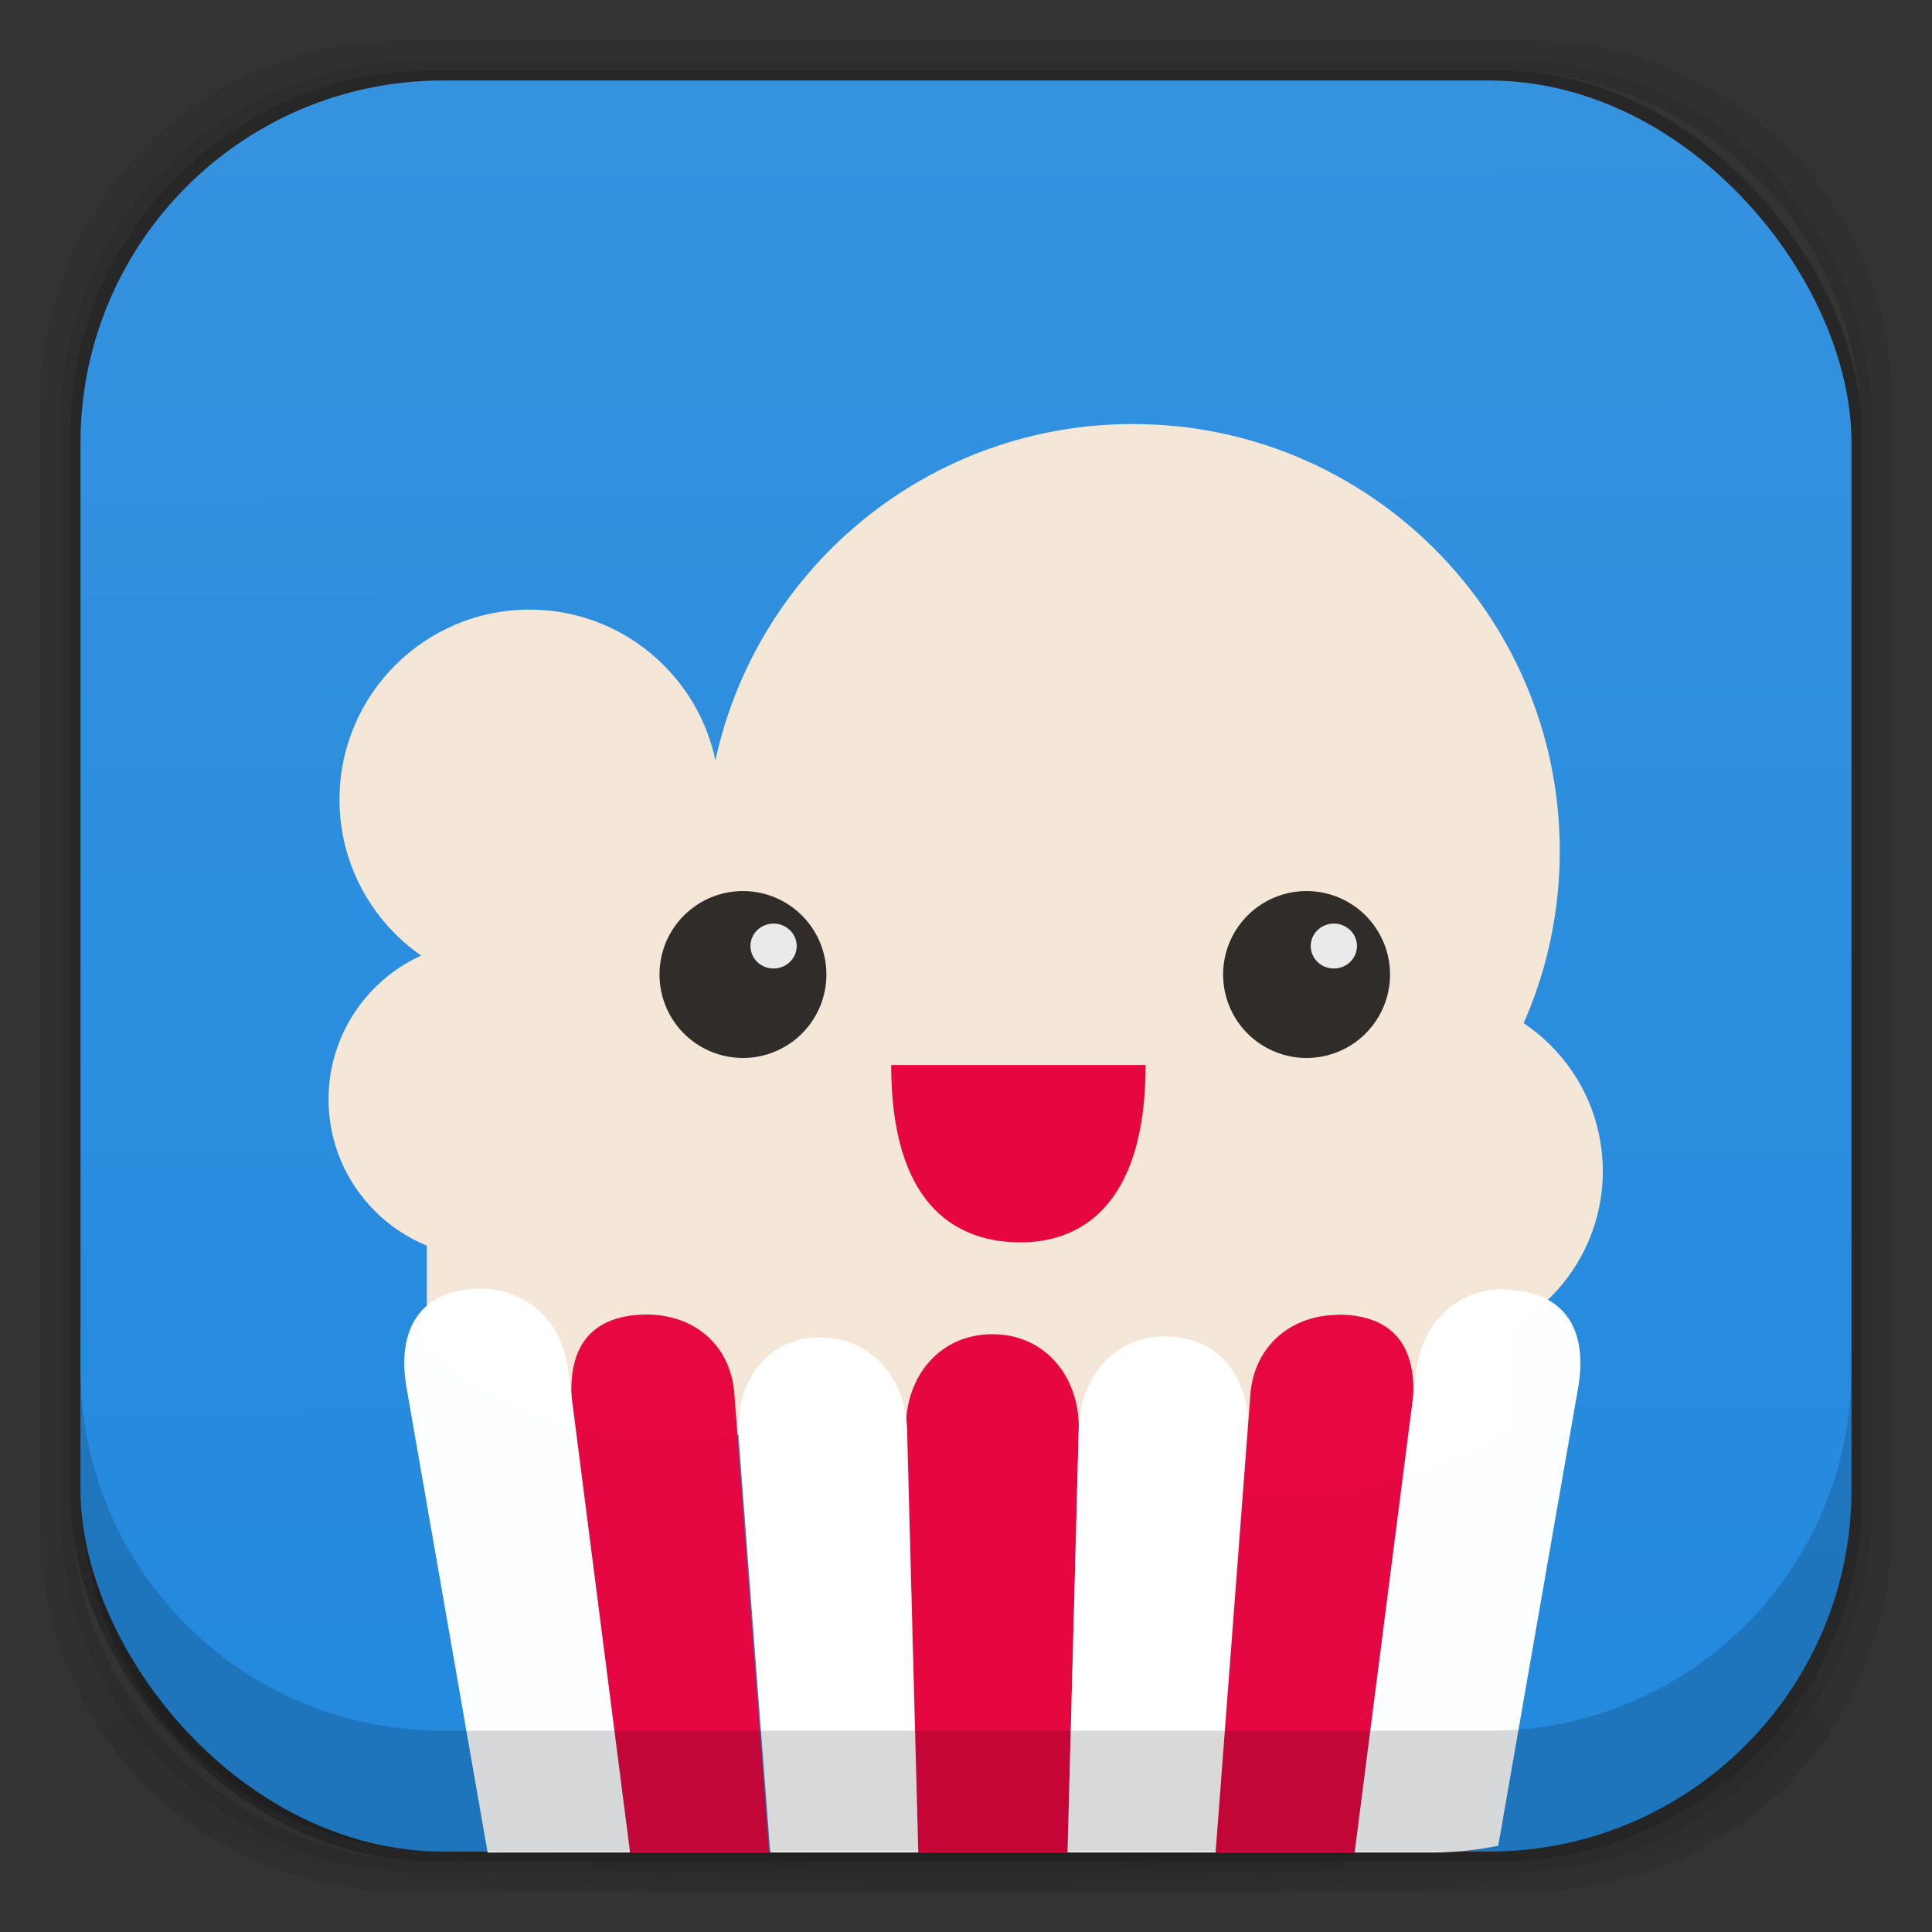 <?xml version="1.0" encoding="UTF-8" standalone="no"?>
<!-- Created with Inkscape (http://www.inkscape.org/) -->

<svg
   xmlns:dc="http://purl.org/dc/elements/1.1/"
   xmlns:cc="http://creativecommons.org/ns#"
   xmlns:rdf="http://www.w3.org/1999/02/22-rdf-syntax-ns#"
   xmlns:svg="http://www.w3.org/2000/svg"
   xmlns="http://www.w3.org/2000/svg"
   xmlns:xlink="http://www.w3.org/1999/xlink"
   xmlns:sodipodi="http://sodipodi.sourceforge.net/DTD/sodipodi-0.dtd"
   xmlns:inkscape="http://www.inkscape.org/namespaces/inkscape"
   width="48"
   height="48"
   id="svg4230"
   version="1.1"
   inkscape:version="0.48.4 r9939"
   sodipodi:docname="popcorntime.svg"
   inkscape:export-filename="/home/uri/Descargas/system-monitor.png"
   inkscape:export-xdpi="480"
   inkscape:export-ydpi="480">
  <rect width="100%" height="100%" fill="#333333" stroke="none"/>
  <defs
     id="defs4232">
    <linearGradient
       id="linearGradient5019">
      <stop
         id="stop5021"
         offset="0"
         style="stop-color:#2289dd;stop-opacity:1;" />
      <stop
         id="stop5023"
         offset="1"
         style="stop-color:#3592df;stop-opacity:1;" />
    </linearGradient>
    <linearGradient
       id="linearGradient4243">
      <stop
         style="stop-color:#000000;stop-opacity:1;"
         offset="0"
         id="stop4245" />
      <stop
         style="stop-color:#000000;stop-opacity:0;"
         offset="1"
         id="stop4247" />
    </linearGradient>
    <radialGradient
       inkscape:collect="always"
       xlink:href="#linearGradient4243"
       id="radialGradient4274"
       gradientUnits="userSpaceOnUse"
       gradientTransform="matrix(1.043,0,0,0.196,-1.043,35.185)"
       cx="24"
       cy="42.5"
       fx="24"
       fy="42.5"
       r="23" />
    <linearGradient
       inkscape:collect="always"
       xlink:href="#linearGradient5019"
       id="linearGradient4530"
       x1="24.177"
       y1="46"
       x2="24"
       y2="2"
       gradientUnits="userSpaceOnUse" />
    <clipPath
       id="clipPath-468041544-5-2">
      <g
         transform="translate(0,-1004.362)"
         id="g17-3-4">
        <path
           style="fill:#1890d0"
           inkscape:connector-curvature="0"
           d="m -24,13 c 0,1.105 -0.672,2 -1.5,2 -0.828,0 -1.5,-0.895 -1.5,-2 0,-1.105 0.672,-2 1.5,-2 0.828,0 1.5,0.895 1.5,2 z"
           transform="matrix(15.333,0,0,11.5,415,878.862)"
           id="path19-1-1" />
      </g>
    </clipPath>
    <clipPath
       id="clipPath-468041544-5-2-6">
      <g
         transform="translate(0,-1004.362)"
         id="g17-3-4-3">
        <path
           style="fill:#1890d0"
           inkscape:connector-curvature="0"
           d="m -24,13 c 0,1.105 -0.672,2 -1.5,2 -0.828,0 -1.5,-0.895 -1.5,-2 0,-1.105 0.672,-2 1.5,-2 0.828,0 1.5,0.895 1.5,2 z"
           transform="matrix(15.333,0,0,11.5,415,878.862)"
           id="path19-1-1-0" />
      </g>
    </clipPath>
    <linearGradient
       inkscape:collect="always"
       xlink:href="#linearGradient5019-7"
       id="linearGradient4530-8"
       x1="24.177"
       y1="46"
       x2="24"
       y2="2"
       gradientUnits="userSpaceOnUse" />
    <linearGradient
       id="linearGradient5019-7">
      <stop
         id="stop5021-5"
         offset="0"
         style="stop-color:#2289dd;stop-opacity:1;" />
      <stop
         id="stop5023-6"
         offset="1"
         style="stop-color:#3592df;stop-opacity:1;" />
    </linearGradient>
    <linearGradient
       y2="2"
       x2="24"
       y1="46"
       x1="24.177"
       gradientUnits="userSpaceOnUse"
       id="linearGradient4174"
       xlink:href="#linearGradient5019-7"
       inkscape:collect="always"
       gradientTransform="translate(60,0)" />
    <linearGradient
       y2="2"
       x2="24"
       y1="46"
       x1="24.177"
       gradientUnits="userSpaceOnUse"
       id="linearGradient4174-6"
       xlink:href="#linearGradient5019-7-3"
       inkscape:collect="always"
       gradientTransform="translate(60,0)" />
    <linearGradient
       id="linearGradient5019-7-3">
      <stop
         id="stop5021-5-4"
         offset="0"
         style="stop-color:#2289dd;stop-opacity:1;" />
      <stop
         id="stop5023-6-9"
         offset="1"
         style="stop-color:#3592df;stop-opacity:1;" />
    </linearGradient>
    <linearGradient
       y2="2"
       x2="24"
       y1="46"
       x1="24.177"
       gradientTransform="translate(60,0)"
       gradientUnits="userSpaceOnUse"
       id="linearGradient4297"
       xlink:href="#linearGradient5019-7-3"
       inkscape:collect="always" />
    <linearGradient
       y2="2"
       x2="24"
       y1="46"
       x1="24.177"
       gradientUnits="userSpaceOnUse"
       id="linearGradient4174-5"
       xlink:href="#linearGradient5019-7-4"
       inkscape:collect="always"
       gradientTransform="translate(60,0)" />
    <linearGradient
       id="linearGradient5019-7-4">
      <stop
         id="stop5021-5-6"
         offset="0"
         style="stop-color:#2289dd;stop-opacity:1;" />
      <stop
         id="stop5023-6-3"
         offset="1"
         style="stop-color:#3592df;stop-opacity:1;" />
    </linearGradient>
    <linearGradient
       y2="2"
       x2="24"
       y1="46"
       x1="24.177"
       gradientTransform="translate(60,0)"
       gradientUnits="userSpaceOnUse"
       id="linearGradient4332"
       xlink:href="#linearGradient5019-7-4"
       inkscape:collect="always" />
    <linearGradient
       y2="2"
       x2="24"
       y1="46"
       x1="24.177"
       gradientUnits="userSpaceOnUse"
       id="linearGradient4174-4"
       xlink:href="#linearGradient5019-7-5"
       inkscape:collect="always"
       gradientTransform="translate(60,0)" />
    <linearGradient
       id="linearGradient5019-7-5">
      <stop
         id="stop5021-5-8"
         offset="0"
         style="stop-color:#2289dd;stop-opacity:1;" />
      <stop
         id="stop5023-6-0"
         offset="1"
         style="stop-color:#3592df;stop-opacity:1;" />
    </linearGradient>
    <linearGradient
       y2="2"
       x2="24"
       y1="46"
       x1="24.177"
       gradientTransform="translate(60,0)"
       gradientUnits="userSpaceOnUse"
       id="linearGradient4367"
       xlink:href="#linearGradient5019-7-5"
       inkscape:collect="always" />
    <linearGradient
       y2="2"
       x2="24"
       y1="46"
       x1="24.177"
       gradientUnits="userSpaceOnUse"
       id="linearGradient4174-57"
       xlink:href="#linearGradient5019-7-53"
       inkscape:collect="always"
       gradientTransform="translate(60,0)" />
    <linearGradient
       id="linearGradient5019-7-53">
      <stop
         id="stop5021-5-62"
         offset="0"
         style="stop-color:#2289dd;stop-opacity:1;" />
      <stop
         id="stop5023-6-8"
         offset="1"
         style="stop-color:#3592df;stop-opacity:1;" />
    </linearGradient>
    <linearGradient
       y2="2"
       x2="24"
       y1="46"
       x1="24.177"
       gradientTransform="translate(60,0)"
       gradientUnits="userSpaceOnUse"
       id="linearGradient4367-9"
       xlink:href="#linearGradient5019-7-53"
       inkscape:collect="always" />
    <linearGradient
       y2="2"
       x2="24"
       y1="46"
       x1="24.177"
       gradientUnits="userSpaceOnUse"
       id="linearGradient4174-42"
       xlink:href="#linearGradient5019-7-0"
       inkscape:collect="always"
       gradientTransform="translate(60,0)" />
    <linearGradient
       id="linearGradient5019-7-0">
      <stop
         id="stop5021-5-68"
         offset="0"
         style="stop-color:#2289dd;stop-opacity:1;" />
      <stop
         id="stop5023-6-6"
         offset="1"
         style="stop-color:#3592df;stop-opacity:1;" />
    </linearGradient>
    <linearGradient
       y2="2"
       x2="24"
       y1="46"
       x1="24.177"
       gradientTransform="translate(60,0)"
       gradientUnits="userSpaceOnUse"
       id="linearGradient4367-5"
       xlink:href="#linearGradient5019-7-0"
       inkscape:collect="always" />
    <linearGradient
       y2="2"
       x2="24"
       y1="46"
       x1="24.177"
       gradientUnits="userSpaceOnUse"
       id="linearGradient4174-8"
       xlink:href="#linearGradient5019-7-1"
       inkscape:collect="always"
       gradientTransform="translate(60,0)" />
    <linearGradient
       id="linearGradient5019-7-1">
      <stop
         id="stop5021-5-0"
         offset="0"
         style="stop-color:#2289dd;stop-opacity:1;" />
      <stop
         id="stop5023-6-2"
         offset="1"
         style="stop-color:#3592df;stop-opacity:1;" />
    </linearGradient>
    <linearGradient
       y2="2"
       x2="24"
       y1="46"
       x1="24.177"
       gradientTransform="translate(-2,-2)"
       gradientUnits="userSpaceOnUse"
       id="linearGradient4438"
       xlink:href="#linearGradient5019-7-1"
       inkscape:collect="always" />
    <linearGradient
       inkscape:collect="always"
       xlink:href="#linearGradient5019-7-1"
       id="linearGradient4474"
       gradientUnits="userSpaceOnUse"
       gradientTransform="translate(60,0)"
       x1="24.177"
       y1="46"
       x2="24"
       y2="2" />
    <linearGradient
       y2="2"
       x2="24"
       y1="46"
       x1="24.177"
       gradientUnits="userSpaceOnUse"
       id="linearGradient4174-0"
       xlink:href="#linearGradient5019-7-47"
       inkscape:collect="always"
       gradientTransform="translate(60,0)" />
    <linearGradient
       id="linearGradient5019-7-47">
      <stop
         id="stop5021-5-7"
         offset="0"
         style="stop-color:#2289dd;stop-opacity:1;" />
      <stop
         id="stop5023-6-1"
         offset="1"
         style="stop-color:#3592df;stop-opacity:1;" />
    </linearGradient>
    <linearGradient
       y2="2"
       x2="24"
       y1="46"
       x1="24.177"
       gradientTransform="translate(60,0)"
       gradientUnits="userSpaceOnUse"
       id="linearGradient4438-2"
       xlink:href="#linearGradient5019-7-47"
       inkscape:collect="always" />
    <linearGradient
       inkscape:collect="always"
       xlink:href="#linearGradient5019-7"
       id="linearGradient4504"
       gradientUnits="userSpaceOnUse"
       x1="24.177"
       y1="46"
       x2="24"
       y2="2" />
  </defs>
  <sodipodi:namedview
     id="base"
     pagecolor="#ffffff"
     bordercolor="#666666"
     borderopacity="1.0"
     inkscape:pageopacity="0.0"
     inkscape:pageshadow="2"
     inkscape:zoom="11.313709"
     inkscape:cx="45.188769"
     inkscape:cy="27.666897"
     inkscape:document-units="px"
     inkscape:current-layer="g4006"
     showgrid="true"
     inkscape:showpageshadow="false"
     borderlayer="true"
     inkscape:window-width="1855"
     inkscape:window-height="1056"
     inkscape:window-x="65"
     inkscape:window-y="24"
     inkscape:window-maximized="1"
     showguides="true"
     inkscape:guide-bbox="true"
     inkscape:snap-page="true">
    <inkscape:grid
       type="xygrid"
       id="grid4162" />
    <sodipodi:guide
       position="1,47"
       orientation="46,0"
       id="guide4163" />
    <sodipodi:guide
       position="1,1"
       orientation="0,46"
       id="guide4165" />
    <sodipodi:guide
       position="47,1"
       orientation="-46,0"
       id="guide4167" />
    <sodipodi:guide
       position="47,47"
       orientation="0,-46"
       id="guide4169" />
    <sodipodi:guide
       position="2,20"
       orientation="44,0"
       id="guide4173" />
    <sodipodi:guide
       position="2,2"
       orientation="0,44"
       id="guide4175" />
    <sodipodi:guide
       position="46,2"
       orientation="-44,0"
       id="guide4177" />
    <sodipodi:guide
       position="46,46"
       orientation="0,-44"
       id="guide4179" />
    <sodipodi:guide
       position="3,45"
       orientation="42,0"
       id="guide4183" />
    <sodipodi:guide
       position="45,3"
       orientation="-42,0"
       id="guide4187" />
    <sodipodi:guide
       position="45,45"
       orientation="0,-42"
       id="guide4189" />
    <sodipodi:guide
       position="3,45"
       orientation="42,0"
       id="guide4193" />
    <sodipodi:guide
       position="75,3"
       orientation="0,42"
       id="guide4195" />
    <sodipodi:guide
       position="45,3"
       orientation="-42,0"
       id="guide4197" />
    <sodipodi:guide
       position="45,45"
       orientation="0,-42"
       id="guide4199" />
    <sodipodi:guide
       position="3,10"
       orientation="7,0"
       id="guide4203" />
    <sodipodi:guide
       position="3,3"
       orientation="0,42"
       id="guide4205" />
    <sodipodi:guide
       position="45,3"
       orientation="-7,0"
       id="guide4207" />
    <sodipodi:guide
       position="45,10"
       orientation="0,-42"
       id="guide4209" />
  </sodipodi:namedview>
  <g
     inkscape:groupmode="layer"
     id="layer3"
     inkscape:label="Fake blur shadow"
     style="display:inline"
     sodipodi:insensitive="true">
    <path
       style="opacity:0.06;fill:#000000;fill-opacity:1;stroke:none"
       d="M 10,1 C 5.014,1 1,5.014 1,10 l 0,28 c 0,4.986 4.014,9 9,9 l 28,0 c 4.986,0 9,-4.014 9,-9 L 47,10 C 47,5.014 42.986,1 38,1 L 10,1 z m 0.5,0.5 27,0 c 4.986,0 9,4.014 9,9 l 0,27 c 0,4.986 -4.014,9 -9,9 l -27,0 c -4.986,0 -9,-4.014 -9,-9 l 0,-27 c 0,-4.986 4.014,-9 9,-9 z"
       id="rect3829"
       inkscape:connector-curvature="0" />
    <path
       style="opacity:0.12;fill:#000000;fill-opacity:1;stroke:none"
       d="m 10.5,1.5 c -4.986,0 -9,4.014 -9,9 l 0,27 c 0,4.986 4.014,9 9,9 l 27,0 c 4.986,0 9,-4.014 9,-9 l 0,-27 c 0,-4.986 -4.014,-9 -9,-9 l -27,0 z m 0.25,0.25 26.5,0 c 4.986,0 9,4.014 9,9 l 0,26.5 c 0,4.986 -4.014,9 -9,9 l -26.5,0 c -4.986,0 -9,-4.014 -9,-9 l 0,-26.5 c 0,-4.986 4.014,-9 9,-9 z"
       id="rect3827"
       inkscape:connector-curvature="0" />
    <rect
       style="opacity:0.24;fill:#000000;fill-opacity:1;stroke:none"
       id="rect3038-4"
       width="44.5"
       height="44.5"
       x="1.75"
       y="1.75"
       ry="9"
       rx="9" />
  </g>
  <g
     inkscape:groupmode="layer"
     id="layer6"
     inkscape:label="Blob"
     style="display:inline"
     sodipodi:insensitive="true">
    <path
       style="opacity:0.3;fill:url(#radialGradient4274);fill-opacity:1;stroke:none"
       d="M 1.031,39 C 1.519,43.519 5.347,47 10,47 l 28,0 c 4.653,0 8.481,-3.481 8.969,-8 l -45.938,0 z"
       id="rect4241"
       inkscape:connector-curvature="0" />
  </g>
  <g
     inkscape:groupmode="layer"
     id="layer2"
     inkscape:label="Baseplate"
     style="display:inline">
    <rect
       style="fill:url(#linearGradient4530);fill-opacity:1;stroke:none"
       id="rect3038"
       width="44"
       height="44"
       x="2"
       y="2"
       ry="9"
       rx="9" />
    <g
       id="g4493"
       transform="matrix(0.714,0,0,0.714,-9.975,-6.316)">
      <g
         id="g4531"
         transform="translate(-51.032,-2.856)">
        <g
           id="g4006">
          <g
             id="g71"
             transform="matrix(1.736,0,0,1.736,58.3,3.864)"
             style="fill:#f4e7d7;fill-opacity:1">
            <g
               clip-path="url(#clipPath-468041544-5-2)"
               id="g73"
               style="fill:#f4e7d7;fill-opacity:1">
              <!-- color: #d8404d -->
              <g
                 id="g75"
                 transform="translate(0.037,0.018)"
                 style="fill:#f4e7d7;fill-opacity:1">
                <path
                   d="M 21,23.5 C 21,24.879 19.879,26 18.5,26 17.117,26 16,24.879 16,23.5 16,22.117 17.117,21 18.5,21 c 1.379,0 2.5,1.117 2.5,2.5 m 0,0"
                   id="path87"
                   inkscape:connector-curvature="0"
                   style="fill:#f4e7d7;fill-opacity:1;fill-rule:nonzero;stroke:none" />
                <path
                   d="M 31,23.5 C 31,24.879 29.879,26 28.5,26 27.117,26 26,24.879 26,23.5 26,22.117 27.117,21 28.5,21 c 1.379,0 2.5,1.117 2.5,2.5 m 0,0"
                   id="path89"
                   inkscape:connector-curvature="0"
                   style="fill:#f4e7d7;fill-opacity:1;fill-rule:nonzero;stroke:none" />
                <path
                   d="m 21.5,27 5,0 c 0,6 -5,6 -5,0 m 0,0"
                   id="path91"
                   inkscape:connector-curvature="0"
                   style="fill:#f4e7d7;fill-opacity:1;fill-rule:nonzero;stroke:none" />
                <path
                   d="m 19.5,24 c 0,0.551 -0.449,1 -1,1 -0.551,0 -1,-0.449 -1,-1 0,-0.551 0.449,-1 1,-1 0.551,0 1,0.449 1,1 m 0,0"
                   id="path93"
                   inkscape:connector-curvature="0"
                   style="fill:#f4e7d7;fill-opacity:1;fill-rule:nonzero;stroke:none" />
                <path
                   d="m 29.5,24 c 0,0.551 -0.449,1 -1,1 -0.551,0 -1,-0.449 -1,-1 0,-0.551 0.449,-1 1,-1 0.551,0 1,0.449 1,1 m 0,0"
                   id="path95"
                   inkscape:connector-curvature="0"
                   style="fill:#f4e7d7;fill-opacity:1;fill-rule:nonzero;stroke:none" />
                <g
                   id="g4022"
                   style="fill:#f4e7d7;fill-opacity:1">
                  <path
                     style="fill:#f4e7d7;fill-opacity:1;fill-rule:nonzero;stroke:none"
                     inkscape:connector-curvature="0"
                     id="path77"
                     d="m 18.245,20.524 c 0,2.1 -1.704,3.808 -3.808,3.808 -2.1,0 -3.808,-1.707 -3.808,-3.808 0,-2.103 1.707,-3.808 3.808,-3.808 2.103,0 3.808,1.707 3.808,3.808 m 0,0" />
                  <path
                     style="fill:#f4e7d7;fill-opacity:1;fill-rule:nonzero;stroke:none"
                     inkscape:connector-curvature="0"
                     id="path79"
                     d="m 35.088,21.555 c 0,4.727 -3.832,8.559 -8.559,8.559 -4.727,0 -8.559,-3.832 -8.559,-8.559 0,-4.727 3.832,-8.559 8.559,-8.559 4.727,0 8.559,3.832 8.559,8.559 m 0,0" />
                  <path
                     style="fill:#f4e7d7;fill-opacity:1;fill-rule:nonzero;stroke:none"
                     inkscape:connector-curvature="0"
                     id="path81"
                     d="m 35.951,27.973 c 0,1.969 -1.598,3.569 -3.569,3.569 -1.969,0 -3.569,-1.6 -3.569,-3.569 0,-1.972 1.6,-3.569 3.569,-3.569 1.972,0 3.569,1.6 3.569,3.569 m 0,0" />
                  <path
                     style="fill:#f4e7d7;fill-opacity:1;fill-rule:nonzero;stroke:none"
                     inkscape:connector-curvature="0"
                     id="path83"
                     d="m 16.741,26.533 c 0,1.746 -1.417,3.166 -3.166,3.166 -1.746,0 -3.166,-1.42 -3.166,-3.166 0,-1.749 1.42,-3.166 3.166,-3.166 1.749,0 3.166,1.42 3.166,3.166 m 0,0" />
                  <path
                     style="fill:#f4e7d7;fill-opacity:1;fill-rule:nonzero;stroke:none"
                     inkscape:connector-curvature="0"
                     id="path85"
                     d="m 20,24.026 9.996,0 0,9 c -3,1.996 -7,1.996 -9.996,0 m 0,-9" />
                  <path
                     style="fill:#f4e7d7;fill-opacity:1;fill-rule:nonzero;stroke:none"
                     inkscape:connector-curvature="0"
                     id="path85-6"
                     d="m 12.38,20.557 9.904,0 0,10.981 c -2.972,2.435 -6.936,2.435 -9.904,0 m 0,-10.981" />
                  <path
                     style="fill:#f4e7d7;fill-opacity:1;fill-rule:nonzero;stroke:none;display:inline"
                     inkscape:connector-curvature="0"
                     id="path85-9"
                     d="m 24.227,24.026 9.996,0 0,9 c -3,1.996 -7,1.996 -9.996,0 m 0,-9" />
                </g>
              </g>
            </g>
          </g>
          <path
             sodipodi:type="arc"
             style="opacity:0.806;color:#000000;fill:#000000;fill-opacity:1;fill-rule:nonzero;stroke:none;stroke-width:3.041;marker:none;visibility:visible;display:inline;overflow:visible;enable-background:accumulate"
             id="path4057"
             sodipodi:cx="83.549461"
             sodipodi:cy="41.896709"
             sodipodi:rx="3.2808557"
             sodipodi:ry="3.2808557"
             d="m 86.83,41.897 a 3.281,3.281 0 1 1 -6.562,0 3.281,3.281 0 1 1 6.562,0 z"
             transform="matrix(0.885,0,0,0.885,16.914,8.533)" />
          <path
             sodipodi:type="arc"
             style="opacity:0.806;color:#000000;fill:#000000;fill-opacity:1;fill-rule:nonzero;stroke:none;stroke-width:3.041;marker:none;visibility:visible;display:inline;overflow:visible;enable-background:accumulate"
             id="path4057-1"
             sodipodi:cx="83.549461"
             sodipodi:cy="41.896709"
             sodipodi:rx="3.2808557"
             sodipodi:ry="3.2808557"
             d="m 86.83,41.897 a 3.281,3.281 0 1 1 -6.562,0 3.281,3.281 0 1 1 6.562,0 z"
             transform="matrix(0.885,0,0,0.885,36.526,8.533)" />
          <path
             sodipodi:type="arc"
             style="opacity:0.9;color:#000000;fill:#ffffff;fill-opacity:1;fill-rule:nonzero;stroke:none;stroke-width:3.041;marker:none;visibility:visible;display:inline;overflow:visible;enable-background:accumulate"
             id="path4085"
             sodipodi:cx="106.6323"
             sodipodi:cy="40.782116"
             sodipodi:rx="0.96178508"
             sodipodi:ry="0.96178508"
             d="m 107.594,40.782 a 0.962,0.962 0 1 1 -1.924,0 0.962,0.962 0 1 1 1.924,0 z"
             transform="matrix(0.836,0,0,0.812,22.272,11.506)" />
          <path
             sodipodi:type="arc"
             style="opacity:0.9;color:#000000;fill:#ffffff;fill-opacity:1;fill-rule:nonzero;stroke:none;stroke-width:3.041;marker:none;visibility:visible;display:inline;overflow:visible;enable-background:accumulate"
             id="path4085-8"
             sodipodi:cx="106.6323"
             sodipodi:cy="40.782116"
             sodipodi:rx="0.96178508"
             sodipodi:ry="0.96178508"
             d="m 107.594,40.782 a 0.962,0.962 0 1 1 -1.924,0 0.962,0.962 0 1 1 1.924,0 z"
             transform="matrix(0.836,0,0,0.812,2.776,11.506)" />
          <path
             style="fill:#e60640;fill-opacity:1;fill-rule:nonzero;stroke:none"
             inkscape:connector-curvature="0"
             d="m 96.013,48.761 8.853,0 c 0,4.904 -2.277,6.239 -4.521,6.169 -2.181,-0.068 -4.332,-1.403 -4.332,-6.169"
             id="path91-8-5"
             sodipodi:nodetypes="ccsc" />
        </g>
      </g>
    </g>
    <g
       id="g4006-0"
       transform="matrix(0.637,0,0,0.637,14.708,-2.452)">
      <g
         id="g4495"
         transform="translate(-84.018,0)">
        <path
           id="rect4319-20"
           transform="matrix(1.4,0,0,1.4,-19.017,11.7)"
           d="m 84.75,31.562 c -1.483,0 -2.449,1.205 -2.406,2.688 l 0.312,11.75 4.188,0 0.312,-11.75 C 87.199,32.768 86.233,31.562 84.75,31.562 z"
           style="color:#000000;fill:#e60640;fill-opacity:1;fill-rule:nonzero;stroke:none;stroke-width:3.041;marker:none;visibility:visible;display:inline;overflow:visible;enable-background:accumulate"
           inkscape:connector-curvature="0" />
        <path
           id="rect4319-2-31"
           transform="matrix(1.4,0,0,1.4,-19.017,11.7)"
           d="m 89.719,31.625 c -1.481,-0.085 -2.52,1.076 -2.562,2.562 L 86.844,46 91,46 91.875,34.438 c 0.111,-1.483 -0.676,-2.728 -2.156,-2.812 z"
           style="color:#000000;fill:#ffffff;fill-opacity:1;fill-rule:nonzero;stroke:none;stroke-width:3.041;marker:none;visibility:visible;display:inline;overflow:visible;enable-background:accumulate"
           inkscape:connector-curvature="0" />
        <path
           id="rect4319-2-3-5"
           transform="matrix(1.4,0,0,1.4,-19.017,11.7)"
           d="m 94.188,31.031 c -1.216,0.085 -2.151,0.921 -2.25,2.219 L 90.969,46 l 3.875,0 1.594,-12.281 c 0.186,-1.476 -0.244,-2.534 -1.719,-2.688 -0.184,-0.019 -0.358,-0.012 -0.531,0 z"
           style="opacity:0.988;color:#000000;fill:#e60640;fill-opacity:1;fill-rule:nonzero;stroke:none;stroke-width:3.041;marker:none;visibility:visible;display:inline;overflow:visible;enable-background:accumulate"
           inkscape:connector-curvature="0" />
        <path
           id="rect4319-2-3-8-2"
           transform="matrix(1.4,0,0,1.4,-19.017,11.7)"
           d="m 98.812,30.312 c -1.201,0.089 -2.079,0.956 -2.25,2.281 L 94.844,46 97,46 c 0.634,0 1.248,-0.064 1.844,-0.188 l 2.219,-12.719 c 0.274,-1.502 -0.244,-2.592 -1.719,-2.75 -0.184,-0.02 -0.36,-0.044 -0.531,-0.031 z"
           style="opacity:0.988;color:#000000;fill:#ffffff;fill-opacity:1;fill-rule:nonzero;stroke:none;stroke-width:3.041;marker:none;visibility:visible;display:inline;overflow:visible;enable-background:accumulate"
           inkscape:connector-curvature="0" />
        <path
           id="rect4319-2-7-6"
           transform="matrix(1.4,0,0,1.4,-19.017,11.7)"
           d="m 79.812,31.656 c -1.481,0.085 -2.236,1.36 -2.125,2.844 l 0.875,11.5 4.125,0 -0.312,-11.781 c -0.042,-1.487 -1.082,-2.647 -2.562,-2.562 z"
           style="color:#000000;fill:#ffffff;fill-opacity:1;fill-rule:nonzero;stroke:none;stroke-width:3.041;marker:none;visibility:visible;display:inline;overflow:visible;enable-background:accumulate"
           inkscape:connector-curvature="0" />
        <path
           id="rect4319-2-3-9-6"
           transform="matrix(1.4,0,0,1.4,-19.017,11.7)"
           d="m 74.781,31.031 c -1.475,0.153 -1.904,1.212 -1.719,2.688 L 74.656,46 l 3.875,0 -0.969,-12.781 c -0.113,-1.483 -1.306,-2.341 -2.781,-2.188 z"
           style="opacity:0.988;color:#000000;fill:#e60640;fill-opacity:1;fill-rule:nonzero;stroke:none;stroke-width:3.041;marker:none;visibility:visible;display:inline;overflow:visible;enable-background:accumulate"
           inkscape:connector-curvature="0" />
        <path
           id="rect4319-2-3-8-9-7"
           transform="matrix(1.4,0,0,1.4,-19.017,11.7)"
           d="m 70.156,30.312 c -1.475,0.158 -1.993,1.279 -1.719,2.781 L 70.688,46 c 0.103,0.003 0.209,0 0.312,0 L 74.656,46 72.938,32.594 C 72.742,31.079 71.631,30.155 70.156,30.312 z"
           style="opacity:0.988;color:#000000;fill:#ffffff;fill-opacity:1;fill-rule:nonzero;stroke:none;stroke-width:3.041;marker:none;visibility:visible;display:inline;overflow:visible;enable-background:accumulate"
           inkscape:connector-curvature="0" />
      </g>
    </g>
  </g>
  <g
     inkscape:label="Symbol"
     inkscape:groupmode="layer"
     id="layer1"
     transform="translate(0,-1004.362)"
     style="display:inline">
    <path
       sodipodi:nodetypes="cccssssccc"
       inkscape:connector-curvature="0"
       id="path4329"
       d="m 28,1034.362 c -9.619,-22.233 -13.396,0.813 -19,0 -2.731,-0.91 -3.811,-4.289 -7,-2.627 l 0,9.627 c 0,4.986 4.014,9 9,9 l 26,0 c 4.986,0 8.421,-4.048 9,-9 l 1.3,-11.125 c -0.333,-0.042 -0.666,-0.01 -1,0.125 -1,6 -16.3,9 -18.3,4 z"
       style="fill:none;fill-opacity:1;fill-rule:evenodd;stroke:none;stroke-width:1px;stroke-linecap:butt;stroke-linejoin:miter;stroke-opacity:1" />
  </g>
  <g
     inkscape:groupmode="layer"
     id="layer4"
     inkscape:label="Inset"
     sodipodi:insensitive="true"
     style="display:inline">
    <path
       style="opacity:0.15;fill:#000000;fill-opacity:1;stroke:none"
       d="m 2,34 0,3 c 0,4.986 4.014,9 9,9 l 26,0 c 4.986,0 9,-4.014 9,-9 l 0,-3 c 0,4.986 -4.014,9 -9,9 L 11,43 C 6.014,43 2,38.986 2,34 z"
       id="rect3038-42"
       inkscape:connector-curvature="0" />
  </g>
  <g
     inkscape:groupmode="layer"
     id="layer7"
     inkscape:label="Baseshape"
     sodipodi:insensitive="true"
     style="display:none">
    <rect
       rx="9"
       ry="9"
       y="2"
       x="2"
       height="44"
       width="44"
       id="rect4169"
       style="fill:#abe1ad;fill-opacity:1;stroke:none;display:inline" />
  </g>
</svg>
